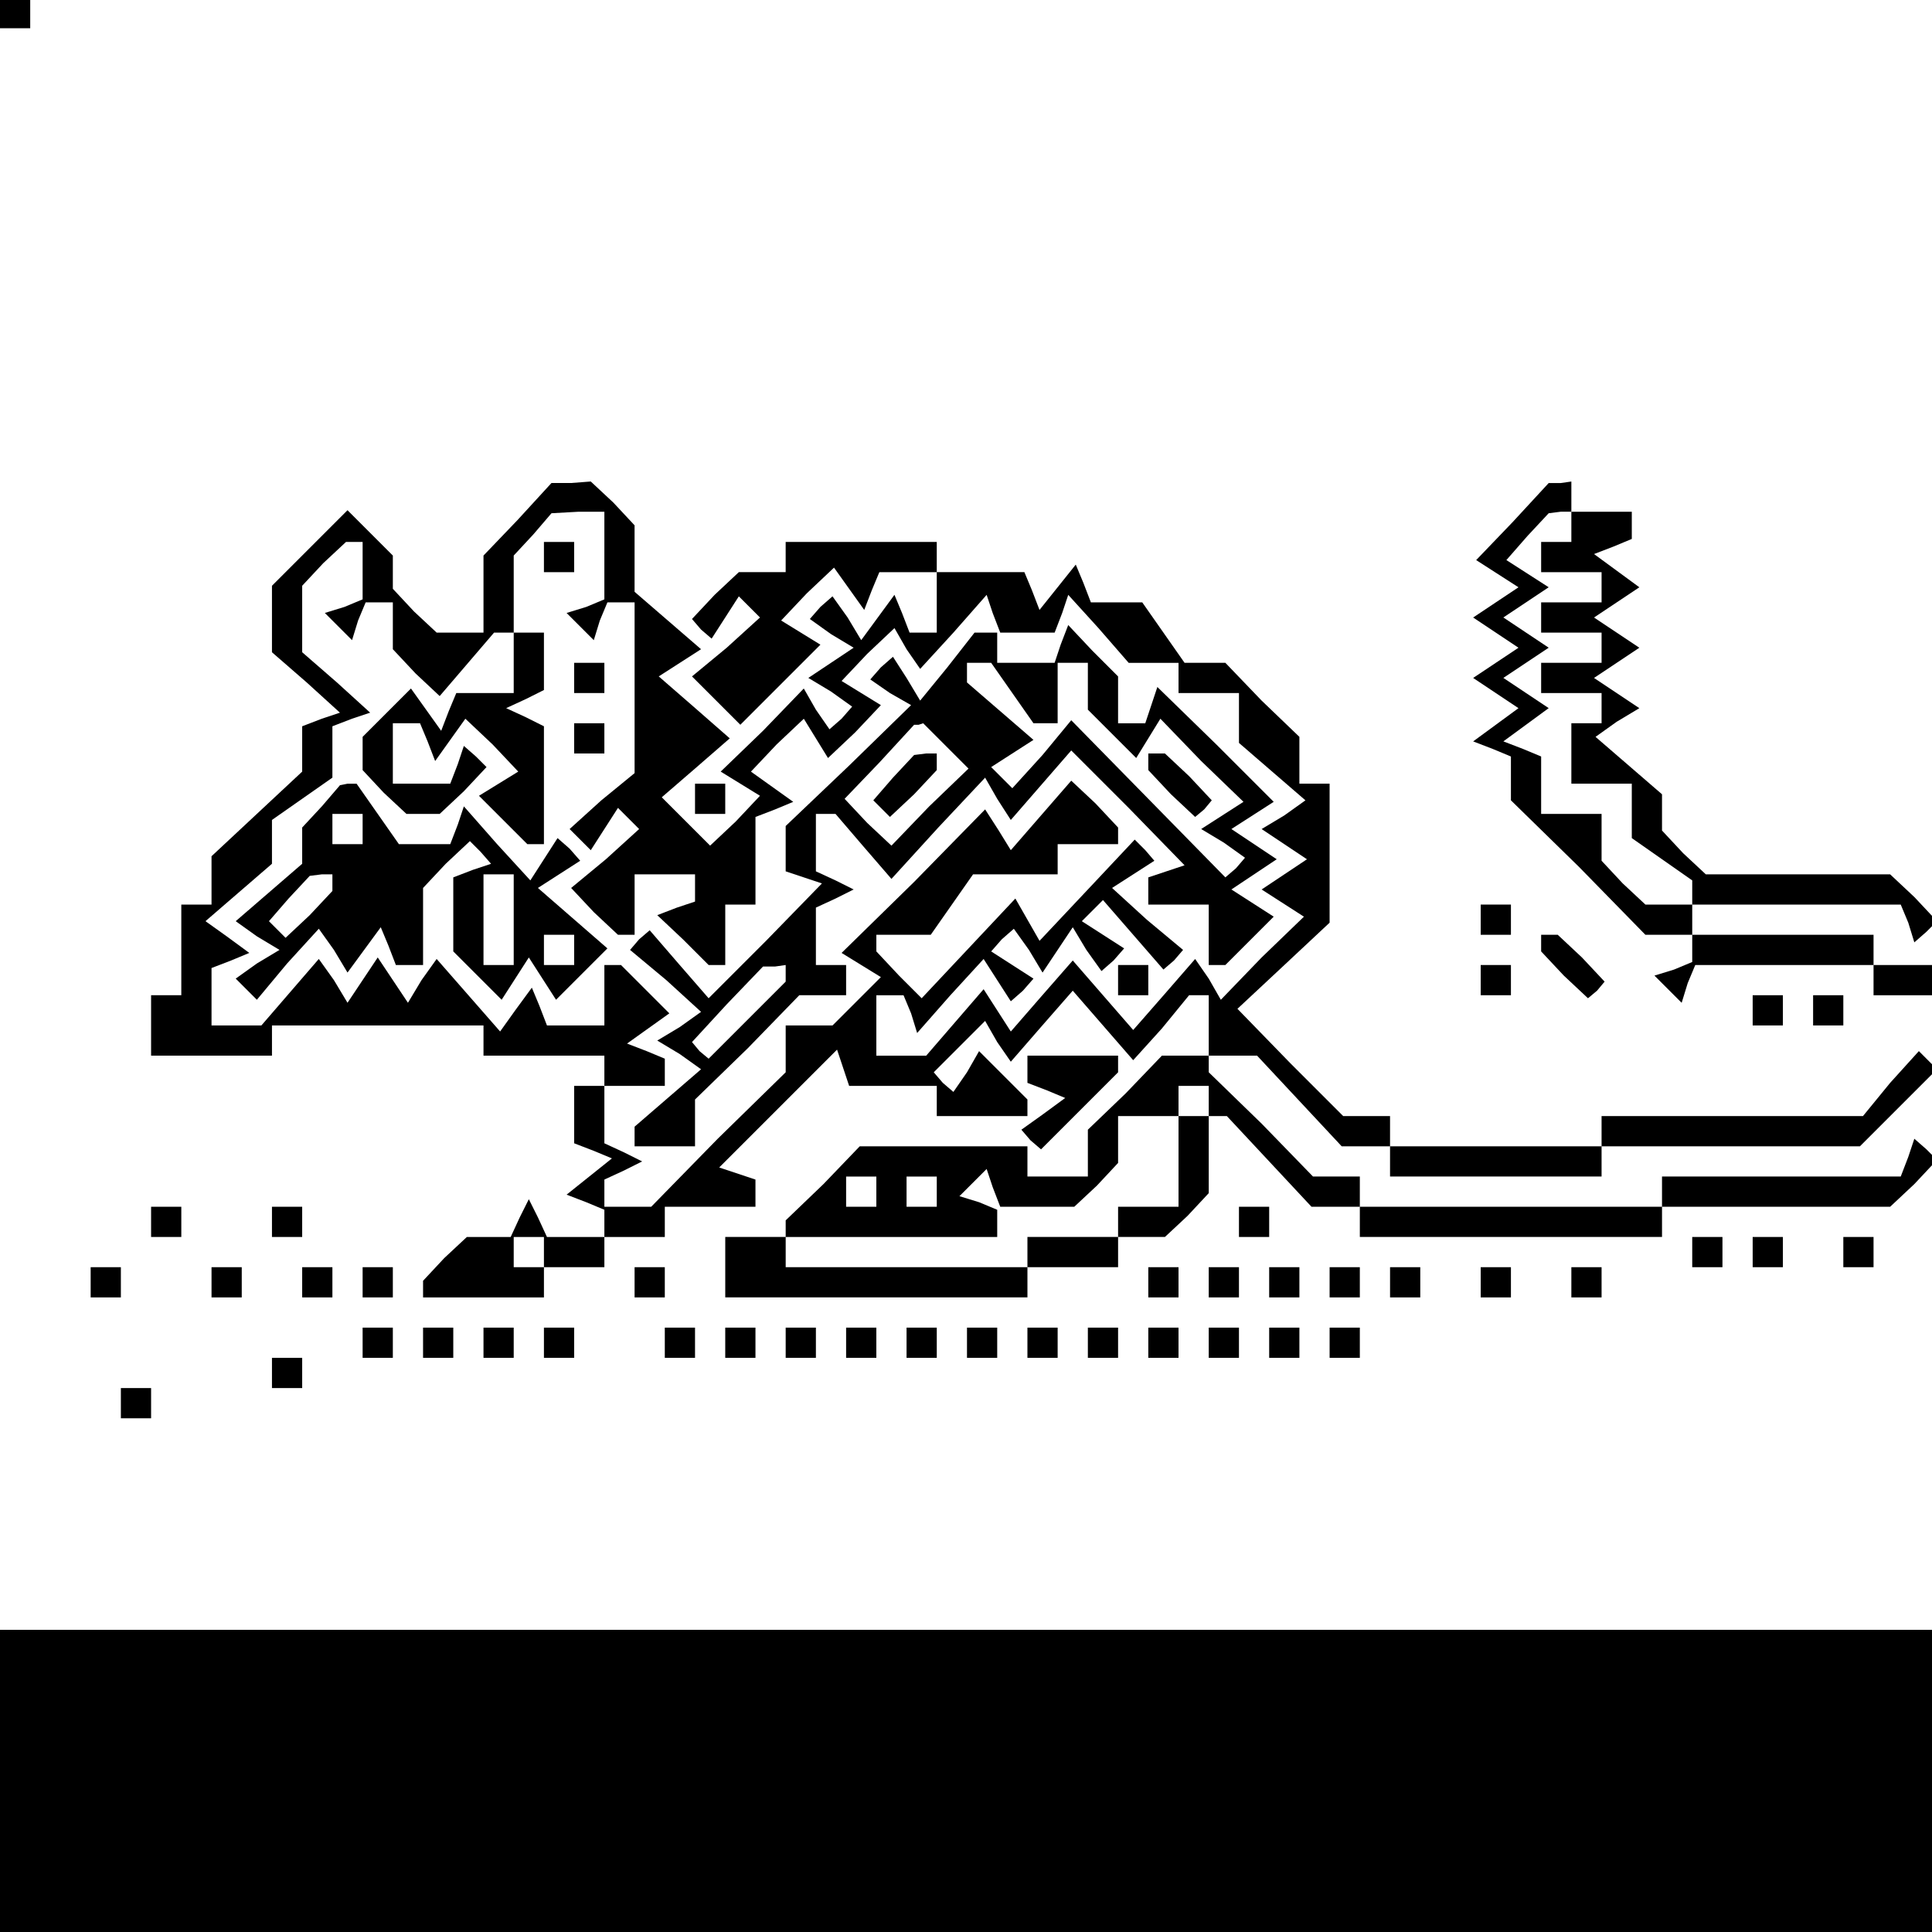 <?xml version="1.0" standalone="no"?>
<!DOCTYPE svg PUBLIC "-//W3C//DTD SVG 20010904//EN"
 "http://www.w3.org/TR/2001/REC-SVG-20010904/DTD/svg10.dtd">
<svg version="1.0" xmlns="http://www.w3.org/2000/svg"
 width="468pt" height="468pt" viewBox="0 0 468 468"
 preserveAspectRatio="xMidYMid meet">
<g transform="translate(0,468) scale(0.366,-0.366)"
fill="#000000" stroke="none">
<path d="M0 1270 l0 -10 10 0 10 0 0 10 0 10 -10 0 -10 0 0 -10z"/>
<path d="M343 935 l-23 -24 0 -26 0 -25 -16 0 -15 0 -15 14 -14 15 0 11 0 11
-15 15 -15 15 -25 -25 -25 -25 0 -22 0 -22 23 -20 22 -20 -12 -4 -13 -5 0 -15
0 -15 -30 -28 -30 -28 0 -16 0 -16 -10 0 -10 0 0 -30 0 -30 -10 0 -10 0 0 -20
0 -20 40 0 40 0 0 10 0 10 70 0 70 0 0 -10 0 -10 40 0 40 0 0 -10 0 -10 -10 0
-10 0 0 -19 0 -19 13 -5 12 -5 -15 -12 -15 -12 13 -5 12 -5 0 -9 0 -9 -19 0
-19 0 -6 13 -6 12 -6 -12 -6 -13 -15 0 -14 0 -15 -14 -14 -15 0 -5 0 -6 40 0
40 0 0 10 0 10 20 0 20 0 0 10 0 10 20 0 20 0 0 10 0 10 30 0 30 0 0 9 0 9
-12 4 -12 4 39 39 39 39 4 -12 4 -12 29 0 29 0 0 -10 0 -10 30 0 30 0 0 6 0 5
-16 16 -16 16 -8 -14 -9 -13 -7 6 -6 7 17 17 17 17 8 -14 9 -13 20 23 21 24
20 -23 20 -23 19 21 18 22 7 0 6 0 0 -20 0 -20 -15 0 -16 0 -24 -25 -25 -24 0
-16 0 -15 -20 0 -20 0 0 10 0 10 -55 0 -56 0 -24 -25 -25 -24 0 -6 0 -5 70 0
70 0 0 9 0 9 -12 5 -13 4 9 9 9 9 4 -12 5 -13 25 0 24 0 15 14 14 15 0 15 0
16 20 0 20 0 0 -30 0 -30 -20 0 -20 0 0 -10 0 -10 -30 0 -30 0 0 -10 0 -10
-80 0 -80 0 0 10 0 10 -20 0 -20 0 0 -20 0 -20 100 0 100 0 0 10 0 10 30 0 30
0 0 10 0 10 16 0 15 0 15 14 14 15 0 25 0 26 6 0 6 0 28 -30 28 -30 16 0 16 0
0 -10 0 -10 100 0 100 0 0 10 0 10 76 0 75 0 16 15 15 16 -7 7 -8 7 -4 -12 -5
-13 -79 0 -79 0 0 -10 0 -10 -100 0 -100 0 0 10 0 10 -15 0 -16 0 -34 35 -35
34 0 6 0 5 16 0 16 0 28 -30 28 -30 16 0 16 0 0 -10 0 -10 70 0 70 0 0 10 0
10 85 0 86 0 26 26 25 25 -6 6 -6 6 -19 -21 -18 -22 -87 0 -86 0 0 -10 0 -10
-70 0 -70 0 0 10 0 10 -15 0 -16 0 -35 35 -35 36 30 28 31 29 0 46 0 46 -10 0
-10 0 0 15 0 16 -25 24 -24 25 -13 0 -14 0 -14 20 -14 20 -17 0 -17 0 -5 13
-5 12 -12 -15 -12 -15 -5 13 -5 12 -29 0 -29 0 0 10 0 10 -50 0 -50 0 0 -10 0
-10 -16 0 -15 0 -16 -15 -15 -16 6 -7 7 -6 9 14 9 14 7 -7 7 -7 -22 -20 -23
-19 16 -16 16 -16 26 26 27 27 -13 8 -13 8 17 18 18 17 10 -14 10 -14 5 13 5
12 19 0 19 0 0 -20 0 -20 -9 0 -9 0 -5 13 -5 12 -11 -15 -11 -15 -9 15 -10 14
-8 -7 -7 -8 14 -10 15 -9 -15 -10 -15 -10 15 -9 14 -10 -7 -8 -8 -7 -9 13 -8
14 -27 -28 -28 -27 13 -8 13 -8 -16 -17 -17 -16 -16 16 -16 16 22 19 23 20
-24 21 -23 20 14 9 14 9 -22 19 -22 19 0 22 0 22 -14 15 -15 14 -13 -1 -13 0
-22 -24z m57 -24 l0 -29 -12 -5 -13 -4 9 -9 9 -9 4 13 5 12 9 0 9 0 0 -56 0
-57 -22 -18 -21 -19 7 -7 7 -7 9 14 9 14 7 -7 7 -7 -22 -20 -23 -19 15 -16 16
-15 5 0 6 0 0 20 0 20 20 0 20 0 0 -9 0 -9 -12 -4 -13 -5 17 -16 17 -17 5 0 6
0 0 20 0 20 10 0 10 0 0 29 0 29 13 5 12 5 -14 10 -14 10 17 18 18 17 8 -13 8
-13 18 17 17 18 -13 8 -13 8 17 18 18 17 8 -14 9 -13 22 24 22 25 4 -12 5 -13
18 0 18 0 5 13 4 12 20 -22 20 -23 17 0 16 0 0 -10 0 -10 20 0 20 0 0 -16 0
-17 22 -19 22 -19 -14 -10 -15 -9 15 -10 15 -10 -15 -10 -15 -10 14 -9 14 -9
-28 -27 -27 -28 -8 14 -9 13 -20 -23 -21 -24 -20 23 -20 23 -21 -24 -20 -23
-9 14 -9 14 -19 -22 -19 -22 -17 0 -16 0 0 20 0 20 9 0 9 0 5 -12 4 -13 22 25
22 24 9 -14 9 -14 8 7 7 8 -14 9 -14 9 7 8 8 7 10 -14 9 -15 10 15 10 15 9
-15 10 -14 8 7 7 8 -14 9 -14 9 7 7 7 7 20 -23 20 -23 7 6 6 7 -24 20 -23 21
14 9 14 9 -6 7 -7 7 -31 -33 -32 -34 -8 14 -8 14 -31 -33 -31 -33 -15 15 -15
16 0 5 0 6 18 0 18 0 14 20 14 20 28 0 28 0 0 10 0 10 20 0 20 0 0 6 0 5 -15
16 -16 15 -20 -23 -20 -23 -8 13 -9 14 -47 -48 -48 -47 13 -8 13 -8 -16 -16
-16 -16 -15 0 -16 0 0 -15 0 -16 -45 -44 -44 -45 -16 0 -15 0 0 9 0 9 13 6 12
6 -12 6 -13 6 0 19 0 19 20 0 20 0 0 9 0 9 -12 5 -13 5 14 10 14 10 -16 16
-16 16 -5 0 -6 0 0 -20 0 -20 -19 0 -19 0 -5 13 -5 12 -11 -15 -10 -14 -21 24
-21 24 -10 -14 -9 -15 -10 15 -10 15 -10 -15 -10 -15 -9 15 -10 14 -19 -22
-19 -22 -17 0 -16 0 0 19 0 19 13 5 12 5 -15 11 -14 10 22 19 22 19 0 14 0 15
20 14 20 14 0 17 0 17 13 5 12 4 -22 20 -23 20 0 22 0 22 14 15 15 14 5 0 6 0
0 -19 0 -19 -12 -5 -13 -4 9 -9 9 -9 4 13 5 12 9 0 9 0 0 -16 0 -15 15 -16 16
-15 18 21 18 21 7 0 6 0 0 -20 0 -20 -19 0 -19 0 -5 -12 -5 -13 -10 14 -10 14
-16 -16 -16 -16 0 -11 0 -11 14 -15 15 -14 11 0 11 0 16 15 15 16 -7 7 -8 7
-4 -12 -5 -13 -19 0 -19 0 0 20 0 20 9 0 9 0 5 -12 5 -13 10 14 10 14 18 -17
17 -18 -13 -8 -13 -8 16 -16 16 -16 5 0 6 0 0 39 0 39 -12 6 -13 6 13 6 12 6
0 19 0 19 -10 0 -10 0 0 25 0 26 13 14 12 14 18 1 17 0 0 -29z m400 -361 l0
-10 -10 0 -10 0 0 10 0 10 10 0 10 0 0 -10z m-220 -60 l0 -10 -10 0 -10 0 0
10 0 10 10 0 10 0 0 -10z m40 0 l0 -10 -10 0 -10 0 0 10 0 10 10 0 10 0 0 -10z
m-260 -40 l0 -10 -10 0 -10 0 0 10 0 10 10 0 10 0 0 -10z"/>
<path d="M360 910 l0 -10 10 0 10 0 0 10 0 10 -10 0 -10 0 0 -10z"/>
<path d="M627 837 l-18 -22 -9 15 -9 14 -8 -7 -7 -8 13 -9 14 -8 -41 -40 -42
-40 0 -15 0 -15 12 -4 12 -4 -37 -38 -38 -38 -20 23 -19 22 -7 -6 -6 -7 24
-20 23 -21 -14 -10 -15 -9 15 -9 14 -10 -22 -19 -22 -19 0 -7 0 -6 20 0 20 0
0 15 0 16 35 34 34 35 16 0 15 0 0 10 0 10 -10 0 -10 0 0 19 0 19 13 6 12 6
-12 6 -13 6 0 19 0 19 6 0 7 0 18 -21 19 -22 31 34 31 33 8 -14 9 -14 20 23
20 23 38 -38 37 -38 -12 -4 -12 -4 0 -9 0 -9 20 0 20 0 0 -20 0 -20 6 0 5 0
16 16 16 16 -14 9 -14 9 15 10 15 10 -15 10 -15 10 14 9 14 9 -38 38 -39 38
-4 -12 -4 -12 -9 0 -9 0 0 16 0 15 -17 17 -16 17 -5 -13 -4 -12 -19 0 -19 0 0
10 0 10 -7 0 -8 0 -18 -23z m43 -17 l14 -20 8 0 8 0 0 20 0 20 10 0 10 0 0
-16 0 -15 16 -16 16 -16 8 13 8 13 27 -28 28 -27 -14 -9 -14 -9 15 -9 14 -10
-6 -7 -7 -6 -51 52 -51 52 -19 -23 -20 -22 -7 7 -7 7 14 9 14 9 -22 19 -22 19
0 7 0 6 8 0 8 0 14 -20z m-44 -35 l15 -15 -26 -25 -25 -26 -16 15 -15 16 23
24 23 25 3 0 3 1 15 -15z m-106 -150 l0 -6 -26 -26 -25 -25 -6 5 -5 6 23 25
24 25 8 0 7 1 0 -5z"/>
<path d="M760 774 l0 -5 15 -16 16 -15 6 5 5 6 -15 16 -16 15 -5 0 -6 0 0 -6z"/>
<path d="M591 764 l-13 -15 6 -6 5 -5 16 15 15 16 0 5 0 6 -7 0 -8 -1 -14 -15z"/>
<path d="M380 830 l0 -10 10 0 10 0 0 10 0 10 -10 0 -10 0 0 -10z"/>
<path d="M380 790 l0 -10 10 0 10 0 0 10 0 10 -10 0 -10 0 0 -10z"/>
<path d="M213 745 l-13 -14 0 -12 0 -12 -22 -19 -22 -19 14 -10 15 -9 -15 -9
-14 -10 7 -7 7 -7 20 24 21 23 10 -14 9 -15 11 15 11 15 5 -12 5 -13 9 0 9 0
0 26 0 25 15 16 16 15 7 -7 7 -8 -12 -4 -13 -5 0 -25 0 -24 16 -16 16 -16 9
14 9 14 9 -14 9 -14 17 17 17 17 -23 20 -23 20 14 9 14 9 -7 8 -8 7 -9 -14 -9
-14 -22 24 -22 25 -4 -12 -5 -13 -17 0 -17 0 -14 20 -14 20 -6 0 -5 -1 -12
-14z m27 -15 l0 -10 -10 0 -10 0 0 10 0 10 10 0 10 0 0 -10z m-20 -36 l0 -5
-15 -16 -16 -15 -5 5 -6 6 13 15 14 15 8 1 7 0 0 -6z m120 -24 l0 -30 -10 0
-10 0 0 30 0 30 10 0 10 0 0 -30z m40 -20 l0 -10 -10 0 -10 0 0 10 0 10 10 0
10 0 0 -10z"/>
<path d="M740 630 l0 -10 10 0 10 0 0 10 0 10 -10 0 -10 0 0 -10z"/>
<path d="M1001 933 l-24 -25 14 -9 14 -9 -15 -10 -15 -10 15 -10 15 -10 -15
-10 -15 -10 15 -10 15 -10 -15 -11 -15 -11 13 -5 12 -5 0 -14 0 -15 45 -44 44
-45 16 0 15 0 0 -9 0 -9 -12 -5 -13 -4 9 -9 9 -9 4 13 5 12 59 0 59 0 0 -10 0
-10 20 0 20 0 0 10 0 10 -20 0 -20 0 0 10 0 10 -60 0 -60 0 0 10 0 10 69 0 69
0 5 -12 4 -13 8 7 7 7 -15 16 -16 15 -61 0 -61 0 -15 14 -14 15 0 12 0 12 -22
19 -22 19 14 10 15 9 -15 10 -15 10 15 10 15 10 -15 10 -15 10 15 10 15 10
-15 11 -15 11 13 5 12 5 0 9 0 9 -20 0 -20 0 0 10 0 10 -7 -1 -8 0 -24 -26z
m39 -3 l0 -10 -10 0 -10 0 0 -10 0 -10 20 0 20 0 0 -10 0 -10 -20 0 -20 0 0
-10 0 -10 20 0 20 0 0 -10 0 -10 -20 0 -20 0 0 -10 0 -10 20 0 20 0 0 -10 0
-10 -10 0 -10 0 0 -20 0 -20 20 0 20 0 0 -18 0 -18 20 -14 20 -14 0 -8 0 -8
-16 0 -15 0 -15 14 -14 15 0 15 0 16 -20 0 -20 0 0 19 0 19 -12 5 -13 5 15 11
15 11 -15 10 -15 10 15 10 15 10 -15 10 -15 10 15 10 15 10 -14 9 -14 9 14 16
14 15 8 1 7 0 0 -10z"/>
<path d="M460 750 l0 -10 10 0 10 0 0 10 0 10 -10 0 -10 0 0 -10z"/>
<path d="M980 670 l0 -10 10 0 10 0 0 10 0 10 -10 0 -10 0 0 -10z"/>
<path d="M1020 654 l0 -5 15 -16 16 -15 6 5 5 6 -15 16 -16 15 -5 0 -6 0 0 -6z"/>
<path d="M980 630 l0 -10 10 0 10 0 0 10 0 10 -10 0 -10 0 0 -10z"/>
<path d="M1160 610 l0 -10 10 0 10 0 0 10 0 10 -10 0 -10 0 0 -10z"/>
<path d="M1200 610 l0 -10 10 0 10 0 0 10 0 10 -10 0 -10 0 0 -10z"/>
<path d="M680 571 l0 -9 13 -5 12 -5 -15 -11 -14 -10 6 -7 7 -6 25 25 26 26 0
6 0 5 -30 0 -30 0 0 -9z"/>
<path d="M100 470 l0 -10 10 0 10 0 0 10 0 10 -10 0 -10 0 0 -10z"/>
<path d="M180 470 l0 -10 10 0 10 0 0 10 0 10 -10 0 -10 0 0 -10z"/>
<path d="M820 470 l0 -10 10 0 10 0 0 10 0 10 -10 0 -10 0 0 -10z"/>
<path d="M1120 450 l0 -10 10 0 10 0 0 10 0 10 -10 0 -10 0 0 -10z"/>
<path d="M1160 450 l0 -10 10 0 10 0 0 10 0 10 -10 0 -10 0 0 -10z"/>
<path d="M1220 450 l0 -10 10 0 10 0 0 10 0 10 -10 0 -10 0 0 -10z"/>
<path d="M60 430 l0 -10 10 0 10 0 0 10 0 10 -10 0 -10 0 0 -10z"/>
<path d="M140 430 l0 -10 10 0 10 0 0 10 0 10 -10 0 -10 0 0 -10z"/>
<path d="M200 430 l0 -10 10 0 10 0 0 10 0 10 -10 0 -10 0 0 -10z"/>
<path d="M240 430 l0 -10 10 0 10 0 0 10 0 10 -10 0 -10 0 0 -10z"/>
<path d="M420 430 l0 -10 10 0 10 0 0 10 0 10 -10 0 -10 0 0 -10z"/>
<path d="M760 430 l0 -10 10 0 10 0 0 10 0 10 -10 0 -10 0 0 -10z"/>
<path d="M800 430 l0 -10 10 0 10 0 0 10 0 10 -10 0 -10 0 0 -10z"/>
<path d="M840 430 l0 -10 10 0 10 0 0 10 0 10 -10 0 -10 0 0 -10z"/>
<path d="M880 430 l0 -10 10 0 10 0 0 10 0 10 -10 0 -10 0 0 -10z"/>
<path d="M920 430 l0 -10 10 0 10 0 0 10 0 10 -10 0 -10 0 0 -10z"/>
<path d="M980 430 l0 -10 10 0 10 0 0 10 0 10 -10 0 -10 0 0 -10z"/>
<path d="M1040 430 l0 -10 10 0 10 0 0 10 0 10 -10 0 -10 0 0 -10z"/>
<path d="M240 390 l0 -10 10 0 10 0 0 10 0 10 -10 0 -10 0 0 -10z"/>
<path d="M280 390 l0 -10 10 0 10 0 0 10 0 10 -10 0 -10 0 0 -10z"/>
<path d="M320 390 l0 -10 10 0 10 0 0 10 0 10 -10 0 -10 0 0 -10z"/>
<path d="M360 390 l0 -10 10 0 10 0 0 10 0 10 -10 0 -10 0 0 -10z"/>
<path d="M440 390 l0 -10 10 0 10 0 0 10 0 10 -10 0 -10 0 0 -10z"/>
<path d="M480 390 l0 -10 10 0 10 0 0 10 0 10 -10 0 -10 0 0 -10z"/>
<path d="M520 390 l0 -10 10 0 10 0 0 10 0 10 -10 0 -10 0 0 -10z"/>
<path d="M560 390 l0 -10 10 0 10 0 0 10 0 10 -10 0 -10 0 0 -10z"/>
<path d="M600 390 l0 -10 10 0 10 0 0 10 0 10 -10 0 -10 0 0 -10z"/>
<path d="M640 390 l0 -10 10 0 10 0 0 10 0 10 -10 0 -10 0 0 -10z"/>
<path d="M680 390 l0 -10 10 0 10 0 0 10 0 10 -10 0 -10 0 0 -10z"/>
<path d="M720 390 l0 -10 10 0 10 0 0 10 0 10 -10 0 -10 0 0 -10z"/>
<path d="M760 390 l0 -10 10 0 10 0 0 10 0 10 -10 0 -10 0 0 -10z"/>
<path d="M800 390 l0 -10 10 0 10 0 0 10 0 10 -10 0 -10 0 0 -10z"/>
<path d="M840 390 l0 -10 10 0 10 0 0 10 0 10 -10 0 -10 0 0 -10z"/>
<path d="M880 390 l0 -10 10 0 10 0 0 10 0 10 -10 0 -10 0 0 -10z"/>
<path d="M180 370 l0 -10 10 0 10 0 0 10 0 10 -10 0 -10 0 0 -10z"/>
<path d="M80 350 l0 -10 10 0 10 0 0 10 0 10 -10 0 -10 0 0 -10z"/>
<path d="M0 100 l0 -100 640 0 640 0 0 100 0 100 -640 0 -640 0 0 -100z"/>
</g>
</svg>
